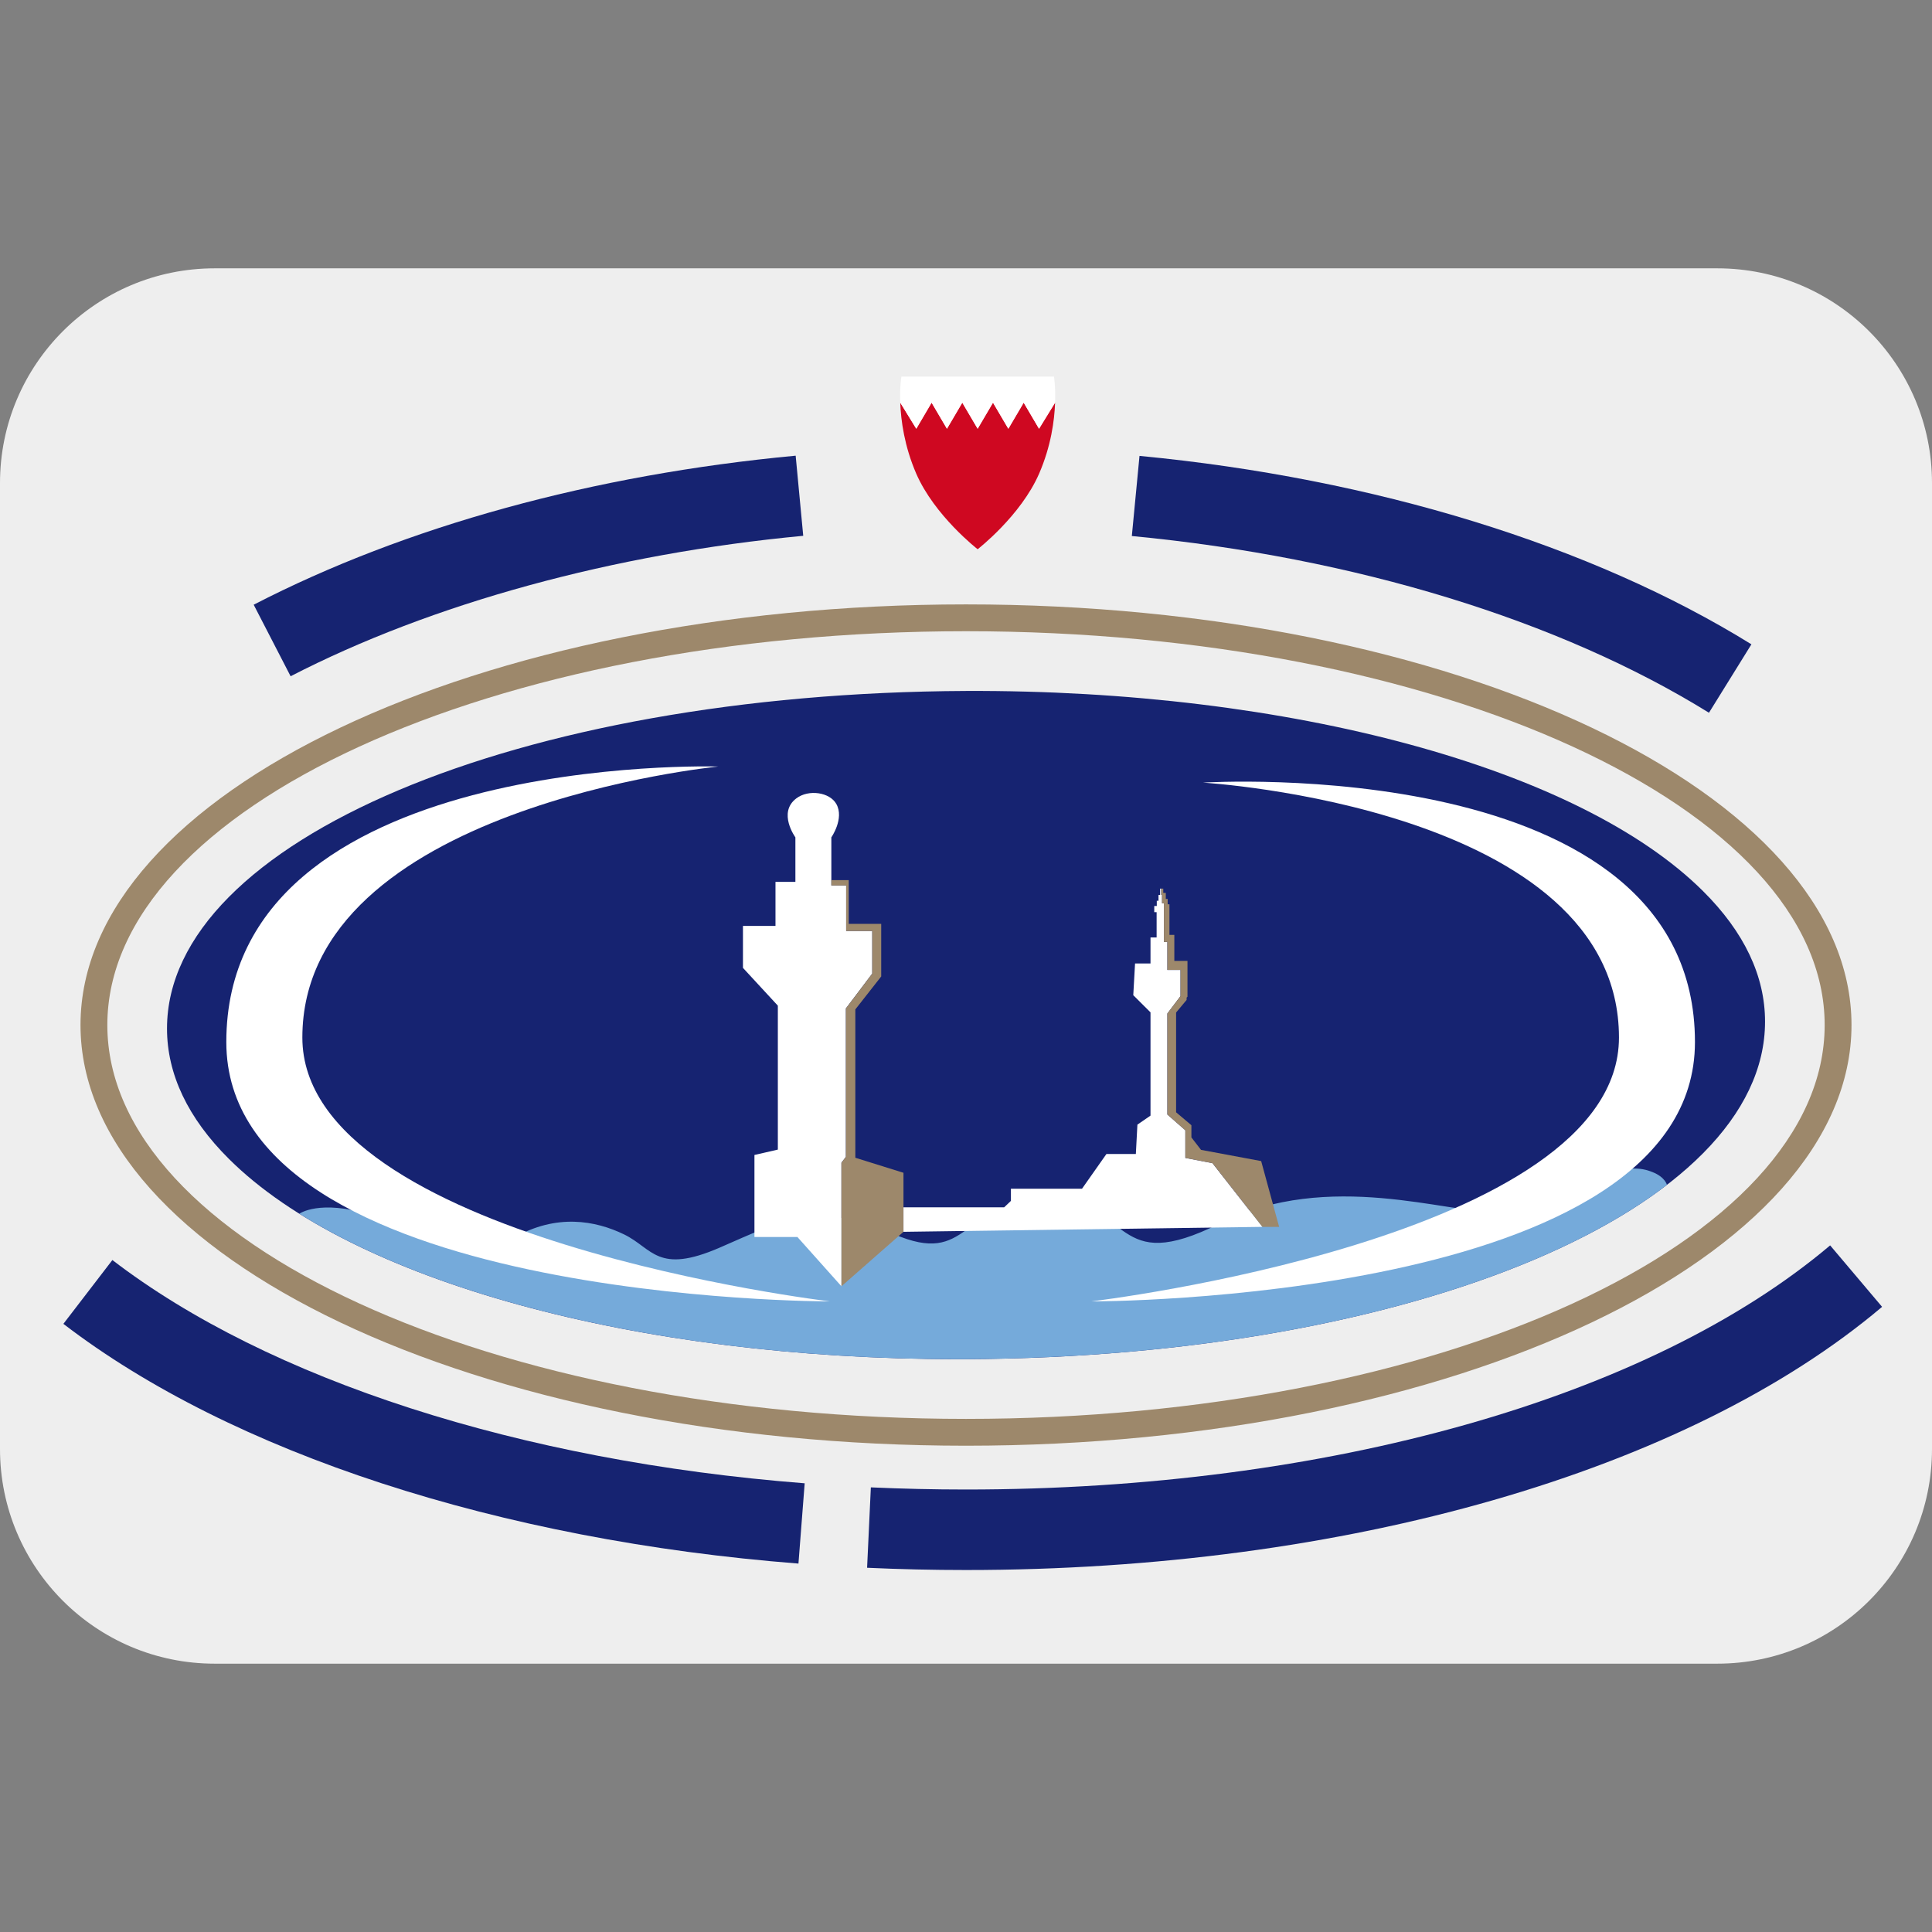<svg xmlns:dc="http://purl.org/dc/elements/1.1/" xmlns:cc="http://creativecommons.org/ns#" xmlns:rdf="http://www.w3.org/1999/02/22-rdf-syntax-ns#" xmlns:svg="http://www.w3.org/2000/svg" xmlns="http://www.w3.org/2000/svg" viewBox="0 0 45 45" style="enable-background:new 0 0 45 45;" xml:space="preserve" version="1.1" id="svg2"><rect x="0" y="0" width="45" height="45" fill="#808080" stroke="none"/><defs id="defs6"><clipPath id="clipPath16" clipPathUnits="userSpaceOnUse"><path id="path18" d="M 0,36 36,36 36,0 0,0 0,36 Z"/></clipPath></defs><g transform="matrix(1.25,0,0,-1.25,0,45)" id="g10"><g id="g12"><g xmlns="http://www.w3.org/2000/svg" clip-path="url(#clipPath16)" id="g14"><g id="g30"><path id="path20" style="fill:#eeeeee;fill-opacity:1;fill-rule:nonzero;stroke:none" d="M 32,31 4,31 C 1.791,31 0,29.209 0,27 L 0,9 C 0,6.791 1.791,5 4,5 l 28,0 c 2.209,0 4,1.791 4,4 l 0,18 c 0,2.209 -1.791,4 -4,4"/></g><g id="g32"><path id="path31" style="fill:#162371;fill-opacity:1;fill-rule:nonzero;stroke:none" d="m 17.837,10.674 c -5.974,0 -11.288,1.458 -13.571,3.731 -0.766,0.762 -1.154,1.581 -1.154,2.43 0,3.49 6.539,6.254 14.887,6.29 6.03,0.026 11.433,-1.438 13.736,-3.731 0.766,-0.762 1.154,-1.58 1.154,-2.43 0,-3.491 -6.539,-6.254 -14.888,-6.29 l -0.164,0 z"/><path id="path31" style="fill:#75aada;fill-opacity:1;fill-rule:nonzero;stroke:none" d="m 31.061,13.921 c -2.509,-1.929 -7.363,-3.223 -13.06,-3.247 l -0.164,0 c -5.023,0 -9.579,1.031 -12.259,2.71 0,0 0.374,0.273 1.322,-0.018 0.95,-0.29 1.883,-0.885 2.675,-0.43 0.792,0.455 1.522,0.321 2.055,0.062 0.533,-0.259 0.618,-0.751 1.782,-0.245 1.165,0.506 1.806,0.877 3.241,0.253 1.436,-0.623 1.189,0.6 2.847,0.6 1.66,0 1.212,-1.412 3.236,-0.4 2.023,1.012 4.294,0.164 5.094,0.224 0.8,0.058 1.083,0.482 1.8,0.658 0.717,0.177 0.929,0.165 1.164,0.071 0.236,-0.094 0.267,-0.238 0.267,-0.238"/><path id="path32" style="fill:#ffffff;fill-opacity:1;fill-rule:nonzero;stroke:none" d="m 15.467,11.75 c 0,0 -9.833,1.167 -9.833,4.917 0,4.291 7.75,5.05 7.75,5.05 0,0 -9.167,0.283 -9.167,-5.134 0,-4.852 11.25,-4.833 11.25,-4.833"/><path id="path33" style="fill:#ffffff;fill-opacity:1;fill-rule:nonzero;stroke:none" d="m 20.333,11.75 c 0,0 9.834,1.167 9.834,4.917 0,4.291 -7.75,4.75 -7.75,4.75 0,0 9.166,0.583 9.166,-4.834 0,-4.852 -11.25,-4.833 -11.25,-4.833"/><path id="path34" style="fill:#ffffff;fill-opacity:1;fill-rule:nonzero;stroke:none" d="m 15.679,12.032 -0.82,0.918 -0.801,0 0,1.529 0.436,0.1 0,2.682 -0.65,0.704 0,0.782 0.606,0 0,0.821 0.371,0 0,0.829 c 0,0 -0.335,0.46 0.017,0.726 0.23,0.174 0.625,0.115 0.747,-0.106 0.15,-0.27 -0.094,-0.62 -0.094,-0.62 l 0,-0.897 0.276,0 0,-0.847 0.486,0 0,-0.794 -0.491,-0.65 0,-2.765 -0.083,-0.109 0,-2.303 z"/><path id="path35" style="fill:#9d886b;fill-opacity:1;fill-rule:nonzero;stroke:none" d="m 15.679,12.032 1.156,1.015 0,1.1 -0.897,0.28 0,2.764 0.482,0.614 0,0.98 -0.605,0 0,0.815 -0.324,0 0,-0.1 0.276,0 0,-0.847 0.486,0 0,-0.794 -0.491,-0.65 0,-2.765 -0.083,-0.109 0,-2.303 z"/><path id="path36" style="fill:#ffffff;fill-opacity:1;fill-rule:nonzero;stroke:none" d="m 16.835,13.047 6.688,0.092 -0.93,1.187 -0.506,0.098 0,0.515 -0.335,0.294 0,1.881 0.245,0.325 0,0.487 -0.245,0 0,0.521 -0.064,0 0,0.721 -0.035,0 0,0.159 -0.015,0 0,0.115 -0.021,0 0,-0.118 -0.03,0 0,-0.109 -0.032,0 0,-0.097 -0.047,0 0,-0.115 0.044,0 0,-0.471 -0.114,0 0,-0.485 -0.288,0 -0.033,-0.591 0.321,-0.32 0,-1.924 -0.244,-0.168 -0.029,-0.547 -0.548,0 -0.455,-0.647 -1.325,0 0,-0.227 -0.126,-0.12 -1.876,0 0,-0.456 z"/><path id="path37" style="fill:#9d886b;fill-opacity:1;fill-rule:nonzero;stroke:none" d="m 23.523,13.139 0.312,0 -0.335,1.226 -1.121,0.209 -0.179,0.232 0,0.227 -0.285,0.241 0,1.859 0.196,0.235 0,0.044 0.016,0.015 0,0.668 -0.245,0 0,0.485 -0.091,0 0,0.57 -0.033,0 0,0.1 -0.035,0 0,0.112 -0.047,0 0,0.08 -0.038,0 0,-0.115 0.015,0 0,-0.159 0.035,0 0,-0.72 0.064,0 0,-0.521 0.245,0 0,-0.488 -0.245,-0.324 0,-1.882 0.335,-0.294 0,-0.515 0.506,-0.098 0.93,-1.187 z"/><path id="path38" style="fill:#9d886b;fill-opacity:1;fill-rule:nonzero;stroke:none" d="m 18,24.238 c -8.822,0 -16,-3.292 -16,-7.338 0,-4.047 7.178,-7.339 16,-7.339 8.822,0 16,3.292 16,7.339 0,4.046 -7.178,7.338 -16,7.338 m 0,-15.177 c -9.098,0 -16.5,3.516 -16.5,7.839 0,4.322 7.402,7.838 16.5,7.838 9.098,0 16.5,-3.516 16.5,-7.838 0,-4.323 -7.402,-7.839 -16.5,-7.839"/></g><g id="g34"><path id="path40" style="fill:#cf0821;fill-opacity:1;fill-rule:nonzero;stroke:none" d="m 16.775,28.497 c 0.012,-0.335 0.077,-0.811 0.297,-1.321 0.342,-0.788 1.145,-1.41 1.145,-1.41 0,0 0.804,0.622 1.146,1.41 0.221,0.51 0.285,0.986 0.297,1.321 l -0.299,-0.486 -0.286,0.486 -0.286,-0.486 -0.286,0.486 -0.286,-0.486 -0.286,0.486 -0.286,-0.486 -0.286,0.486 -0.286,-0.486 -0.298,0.486 z"/><path id="path41" style="fill:#ffffff;fill-opacity:1;fill-rule:nonzero;stroke:none" d="m 19.66,28.497 c 0.011,0.298 -0.021,0.485 -0.021,0.485 l -2.843,0 c 0,0 -0.032,-0.187 -0.021,-0.485 l 0.299,-0.486 0.285,0.486 0.286,-0.486 0.286,0.486 0.286,-0.486 0.286,0.486 0.286,-0.486 0.286,0.486 0.286,-0.486 0.299,0.486 z"/></g><g id="g36"><path id="path50" style="fill:#162371;fill-opacity:1;fill-rule:nonzero;stroke:none" d="m 14.878,6.865 c -5.573,0.435 -10.565,2.063 -13.697,4.467 l 0.913,1.189 c 2.908,-2.231 7.609,-3.748 12.9,-4.16 l -0.116,-1.496 z"/><path id="path51" style="fill:#162371;fill-opacity:1;fill-rule:nonzero;stroke:none" d="m 18,6.745 c -0.623,0 -1.237,0.014 -1.843,0.042 l 0.07,1.498 c 0.582,-0.026 1.174,-0.04 1.773,-0.04 6.713,0 12.732,1.7 16.102,4.549 l 0.968,-1.145 C 31.438,8.578 25.057,6.745 18,6.745"/><path id="path52" style="fill:#162371;fill-opacity:1;fill-rule:nonzero;stroke:none" d="m 31.844,22.719 c -2.786,1.727 -6.605,2.896 -10.754,3.293 l 0.143,1.493 c 4.374,-0.418 8.423,-1.665 11.402,-3.511 l -0.791,-1.275 z"/><path id="path53" style="fill:#162371;fill-opacity:1;fill-rule:nonzero;stroke:none" d="m 5.415,23.399 -0.688,1.333 c 2.833,1.462 6.325,2.423 10.099,2.777 l 0.141,-1.493 c -3.534,-0.332 -6.926,-1.262 -9.552,-2.617"/></g></g></g></g></svg>